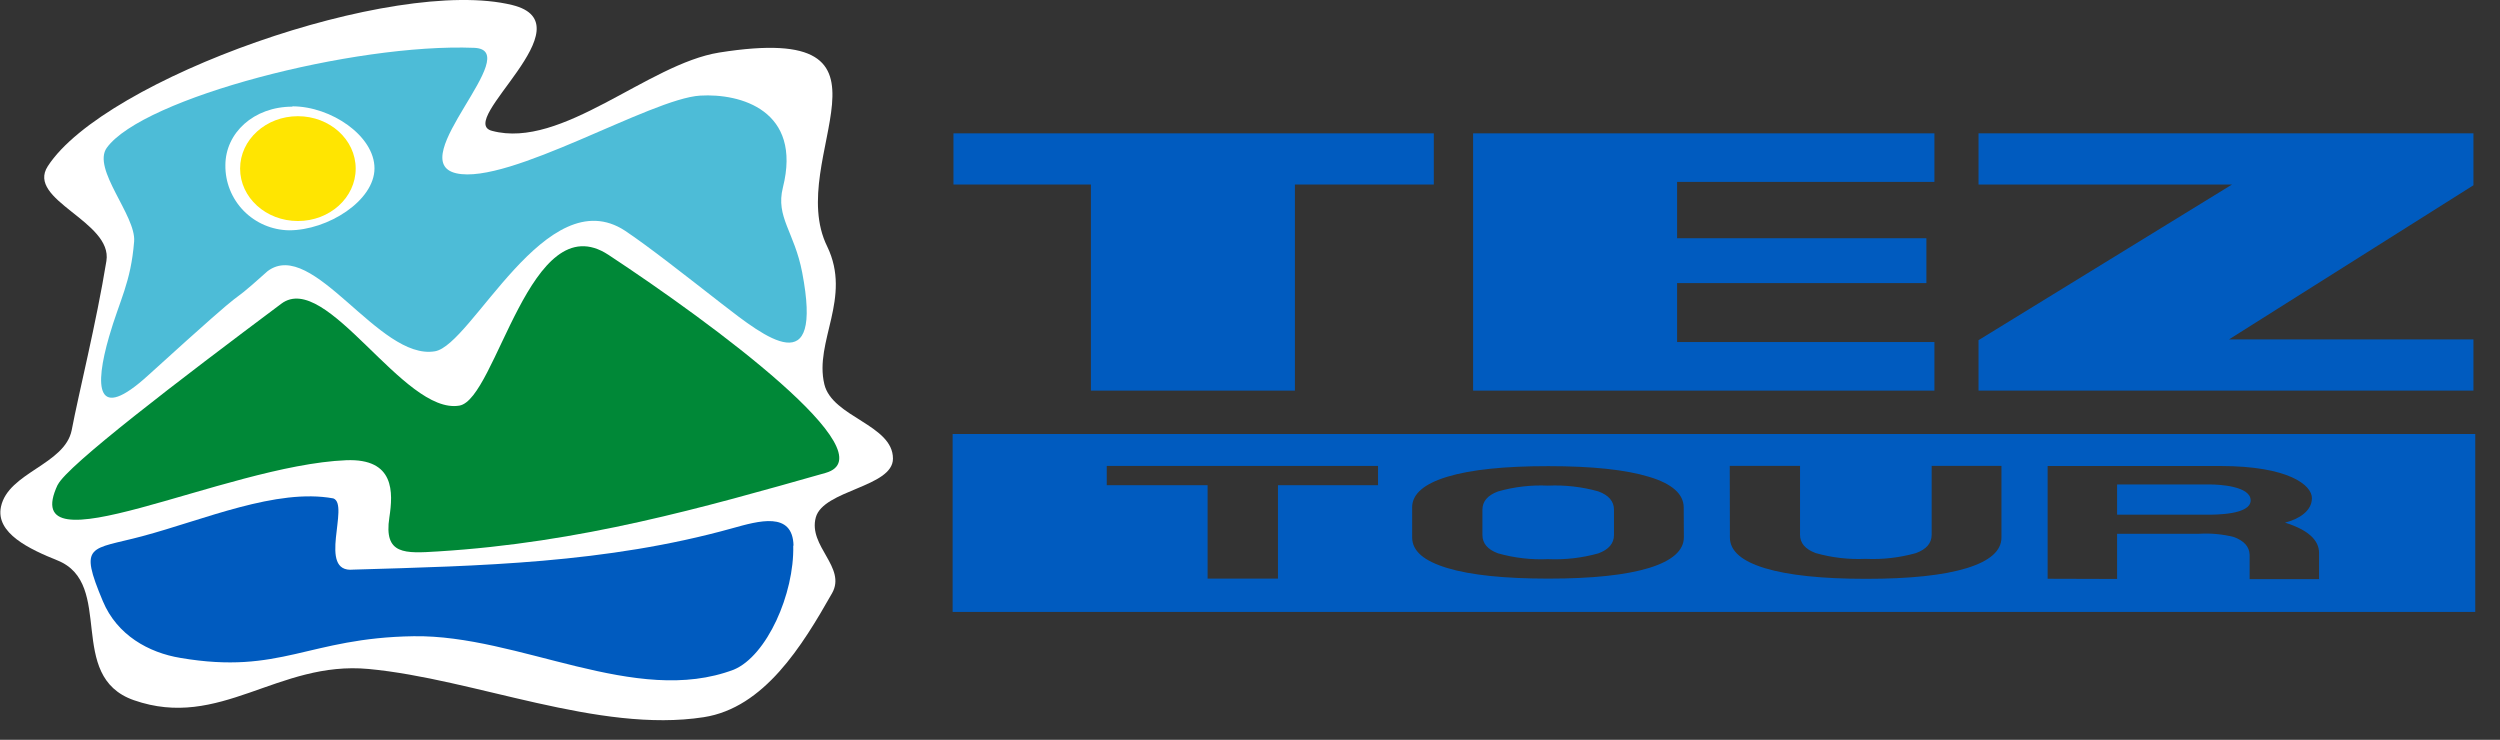 <svg width="98" height="29" viewBox="0 0 98 29" fill="none" xmlns="http://www.w3.org/2000/svg">
<rect x="0" y="0" width="98" height="29" fill="#333333" stroke="none"/>
<path fill-rule="evenodd" clip-rule="evenodd" d="M1.873 6.516C1.01 7.844 4.424 8.676 4.171 10.231C3.776 12.661 3.082 15.431 2.81 16.865C2.537 18.215 0.321 18.52 0.038 19.865C-0.182 20.904 1.165 21.531 2.252 21.968C4.519 22.881 2.57 26.51 5.246 27.447C8.628 28.63 10.882 25.889 14.451 26.224C18.603 26.613 23.466 28.751 27.585 28.114C29.956 27.747 31.443 25.325 32.617 23.254C33.191 22.238 31.672 21.412 31.979 20.284C32.273 19.203 35.004 19.098 35.004 17.978C35.004 16.644 32.625 16.358 32.314 15.062C31.911 13.382 33.403 11.684 32.426 9.661C30.711 6.189 36.055 0.81 28.192 2.06C25.399 2.506 22.026 5.862 19.29 5.13C17.825 4.758 23.12 0.943 20.079 0.197C15.418 -0.945 4.084 3.095 1.873 6.516Z" fill="white"/>
<path fill-rule="evenodd" clip-rule="evenodd" d="M2.263 19.008C2.611 18.268 7.027 14.898 11.027 11.906C12.796 10.578 15.816 16.27 18.007 15.9C19.461 15.659 20.776 7.972 23.85 9.989C27.988 12.716 34.874 17.82 32.363 18.538C27.542 19.904 22.772 21.27 17.169 21.616C15.867 21.697 15.037 21.756 15.263 20.282C15.41 19.31 15.486 17.963 13.567 18.041C8.802 18.235 0.607 22.507 2.265 18.994" fill="#008837"/>
<path fill-rule="evenodd" clip-rule="evenodd" d="M31.095 21.39C31.141 23.28 30.058 25.71 28.765 26.25C24.904 27.711 20.355 24.878 16.213 24.94C12.072 25.002 11.011 26.46 7.079 25.791C5.824 25.586 4.588 24.894 4.033 23.569C3.074 21.284 3.534 21.565 5.576 21.02C7.994 20.374 10.842 19.13 13.066 19.537C13.728 19.778 12.413 22.475 13.85 22.329C18.8 22.183 23.763 22.086 28.702 20.709C29.739 20.42 31.073 20.032 31.106 21.387" fill="#005BBF"/>
<path fill-rule="evenodd" clip-rule="evenodd" d="M4.185 5.795C5.593 3.843 13.886 1.688 18.587 1.875C20.632 1.956 15.764 6.316 17.89 6.794C19.954 7.256 25.514 3.862 27.447 3.748C29.023 3.654 31.452 4.321 30.689 7.353C30.398 8.514 31.141 9.087 31.446 10.682C32.279 15.035 30.009 13.239 28.283 11.9C26.87 10.801 25.448 9.678 24.504 9.046C21.416 7.021 18.498 13.536 17.047 13.771C14.855 14.141 12.266 9.3 10.491 10.628C8.402 12.502 10.627 10.339 5.816 14.706C3.747 16.596 3.709 15.159 4.275 13.199C4.691 11.754 5.127 11.093 5.258 9.465C5.339 8.452 3.592 6.619 4.188 5.79" fill="#4DBCD7"/>
<path fill-rule="evenodd" clip-rule="evenodd" d="M11.462 4.168C12.981 4.168 14.68 5.329 14.68 6.598C14.68 7.867 12.853 9.028 11.331 9.028C10.66 9.017 10.02 8.742 9.553 8.265C9.085 7.787 8.827 7.145 8.835 6.479C8.835 5.213 9.943 4.181 11.462 4.181" fill="white"/>
<path fill-rule="evenodd" clip-rule="evenodd" d="M13.943 6.609C13.943 7.744 12.93 8.664 11.677 8.664C10.425 8.664 9.412 7.744 9.412 6.609C9.412 5.475 10.425 4.555 11.677 4.555C12.93 4.555 13.943 5.475 13.943 6.609Z" fill="#FFE501"/>
<path fill-rule="evenodd" clip-rule="evenodd" d="M77.558 5.227V7.233H87.496L77.558 13.335V15.312H96.959V13.305H87.376L96.959 7.262V5.227H77.558Z" fill="#005BBF"/>
<path fill-rule="evenodd" clip-rule="evenodd" d="M57.746 15.312H75.829V13.408H65.742V11.097H75.514V9.339H65.742V7.13H75.829V5.227H57.746V15.312Z" fill="#005BBF"/>
<path fill-rule="evenodd" clip-rule="evenodd" d="M37.376 5.227V7.233H42.764V15.312H50.76V7.233H56.205V5.227H37.376Z" fill="#005BBF"/>
<path fill-rule="evenodd" clip-rule="evenodd" d="M66.007 21.062C66.007 21.58 65.549 21.985 64.645 22.263C63.741 22.541 62.413 22.682 60.698 22.682C58.982 22.682 57.645 22.544 56.731 22.266C55.816 21.988 55.356 21.602 55.356 21.062V19.89C55.356 19.368 55.815 18.968 56.733 18.689C57.652 18.41 58.974 18.271 60.7 18.273C62.414 18.273 63.727 18.412 64.64 18.691C65.552 18.961 66.001 19.372 66.001 19.893L66.007 21.062ZM58.111 19.982V20.973C58.111 21.299 58.315 21.543 58.724 21.691C59.358 21.871 60.019 21.948 60.678 21.918C61.343 21.948 62.009 21.872 62.65 21.694C63.061 21.545 63.268 21.302 63.268 20.973V19.982C63.268 19.652 63.061 19.409 62.65 19.261C62.009 19.082 61.343 19.007 60.678 19.037C60.019 19.006 59.358 19.083 58.724 19.264C58.313 19.415 58.111 19.655 58.111 19.982ZM47.338 22.682V19.021H43.385V18.265H54.019V19.021H50.096V22.682H47.338ZM67.806 18.262H70.561V20.962C70.561 21.289 70.766 21.529 71.174 21.68C71.809 21.861 72.469 21.937 73.129 21.907C73.794 21.938 74.459 21.862 75.1 21.683C75.514 21.534 75.721 21.293 75.721 20.962V18.262H78.457V21.07C78.457 21.592 78.003 21.992 77.096 22.271C76.188 22.55 74.875 22.69 73.156 22.69C71.428 22.69 70.106 22.551 69.189 22.274C68.273 21.997 67.814 21.596 67.812 21.073L67.806 18.262ZM82.99 20.176H86.513C86.867 20.176 88.226 20.176 88.226 19.615C88.226 19.053 86.984 18.991 86.638 18.991H82.99V20.176ZM80.267 22.687V18.267H87.025C89.718 18.267 90.627 19.018 90.627 19.526C90.627 20.033 90.118 20.349 89.573 20.487C90.463 20.766 90.907 21.163 90.907 21.677V22.701H88.185V21.737C88.17 21.425 87.964 21.197 87.567 21.051C87.122 20.939 86.663 20.896 86.205 20.924H82.99V22.695L80.267 22.687ZM37.343 17.012H97.03V23.989H37.343V17.012Z" fill="#005BBF"/>
</svg>
